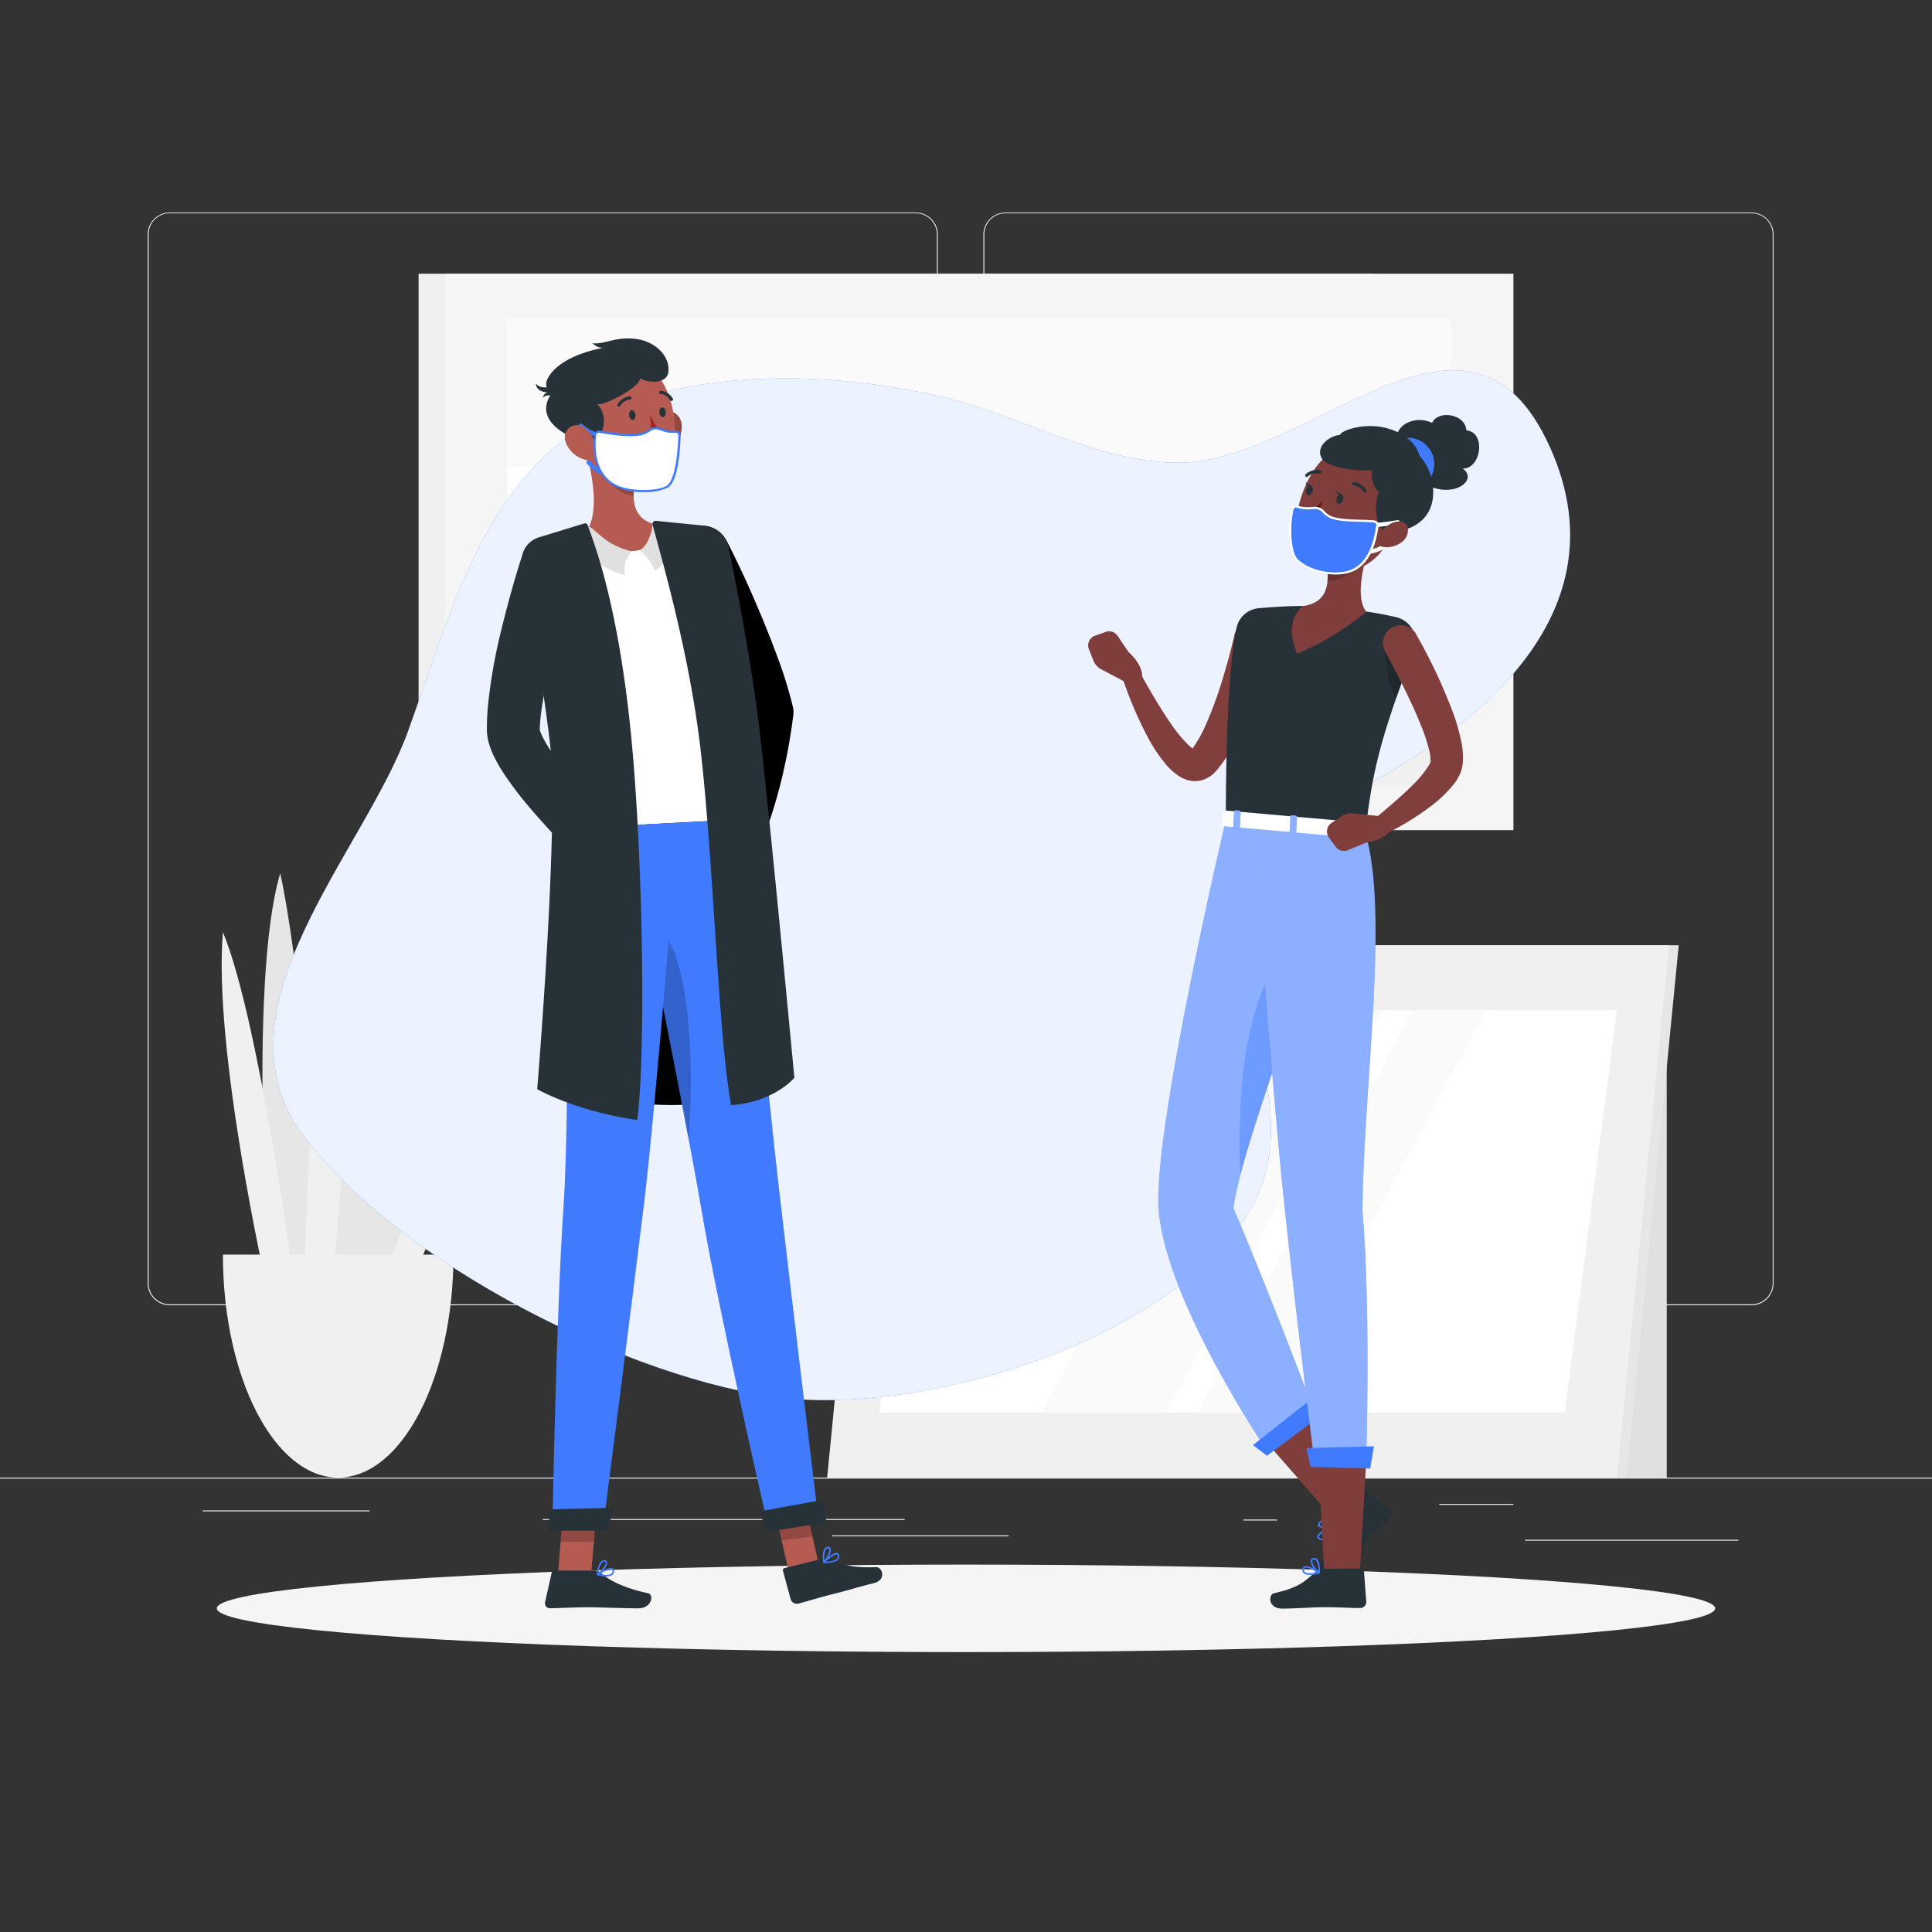 <svg xmlns="http://www.w3.org/2000/svg" viewBox="0 0 500 500"><rect x="0" y="0" width="500" height="500" fill="#333333" stroke="none"/><g id="background-complete"><rect y="382.4" width="500" height="0.25" style="fill:#ebebeb"></rect><rect x="394.67" y="398.49" width="55.23" height="0.25" style="fill:#ebebeb"></rect><rect x="321.81" y="393.25" width="8.69" height="0.25" style="fill:#ebebeb"></rect><rect x="372.47" y="389.21" width="19.19" height="0.25" style="fill:#ebebeb"></rect><rect x="52.46" y="390.89" width="43.19" height="0.25" style="fill:#ebebeb"></rect><rect x="215.33" y="397.35" width="45.72" height="0.25" style="fill:#ebebeb"></rect><rect x="140.46" y="393.12" width="93.68" height="0.25" style="fill:#ebebeb"></rect><path d="M242.72,332.09A5.71,5.71,0,0,1,237,337.8H43.91a5.71,5.71,0,0,1-5.7-5.71V60.66A5.71,5.71,0,0,1,43.91,55H237a5.71,5.71,0,0,1,5.71,5.71m-.25,0A5.47,5.47,0,0,0,237,55.2H43.91a5.46,5.46,0,0,0-5.45,5.46V332.09a5.46,5.46,0,0,0,5.45,5.46H237a5.47,5.47,0,0,0,5.46-5.46" style="fill:#ebebeb"></path><path d="M453.31,337.8H260.21a5.72,5.72,0,0,1-5.71-5.71V60.66A5.72,5.72,0,0,1,260.21,55h193.1A5.71,5.71,0,0,1,459,60.66V332.09A5.71,5.71,0,0,1,453.31,337.8ZM260.21,55.2a5.47,5.47,0,0,0-5.46,5.46V332.09a5.47,5.47,0,0,0,5.46,5.46h193.1a5.47,5.47,0,0,0,5.46-5.46V60.66a5.47,5.47,0,0,0-5.46-5.46Z" style="fill:#ebebeb"></path><rect x="108.33" y="70.84" width="247.48" height="144" style="fill:#f0f0f0"></rect><rect x="115.2" y="70.84" width="276.47" height="144" style="fill:#f5f5f5"></rect><rect x="192.78" y="20.7" width="121.3" height="244.29" transform="translate(110.59 396.28) rotate(-90)" style="fill:#fff"></rect><rect x="234.09" y="-20.61" width="38.69" height="244.29" transform="translate(151.9 354.97) rotate(-90)" style="fill:#fafafa"></rect><rect x="227.85" y="55.77" width="51.16" height="244.29" transform="translate(75.52 431.35) rotate(-90)" style="fill:#f0f0f0"></rect><path d="M72.52,226C63.92,255,70,334.62,70,334.62l9.74,0C84.48,308.7,76.52,243.71,72.52,226Z" style="fill:#e6e6e6"></path><path d="M69.1,333.49h7.18s-9.13-69.44-18.59-92.27C55.08,271.55,69.1,333.49,69.1,333.49Z" style="fill:#f0f0f0"></path><path d="M121.79,237.47c3.39,25.82-17.13,96.85-17.13,96.85l-9.8,0C94.75,311.21,114.55,253.24,121.79,237.47Z" style="fill:#e6e6e6"></path><path d="M105.71,333.32H98.5s21.79-61.94,35.44-82.3C131.06,278.07,105.71,333.32,105.71,333.32Z" style="fill:#f0f0f0"></path><path d="M106.62,230.45c6.19,27.73-12.8,104-12.8,104l-11.81,0C80,309.64,99.17,247.38,106.62,230.45Z" style="fill:#e6e6e6"></path><path d="M85.81,333.49H78.64s1.42-69.44,8.34-92.27C93,271.55,85.81,333.49,85.81,333.49Z" style="fill:#f0f0f0"></path><path d="M57.69,324.69c0,31.87,13.36,57.71,29.84,57.71s29.83-25.84,29.83-57.71Z" style="fill:#f0f0f0"></path><polygon points="376.17 382.4 431.35 382.4 431.35 261.46 376.17 280.87 376.17 382.4" style="fill:#e0e0e0"></polygon><polygon points="236.19 382.4 420.96 382.4 434.45 244.64 249.69 244.64 236.19 382.4" style="fill:#e6e6e6"></polygon><polygon points="214.07 382.4 418.45 382.4 431.94 244.64 227.56 244.64 214.07 382.4" style="fill:#f0f0f0"></polygon><polygon points="404.95 365.58 418.45 261.46 241.07 261.46 227.56 365.58 404.95 365.58" style="fill:#fff"></polygon><polygon points="328.73 365.58 384.55 261.46 365.63 261.46 309.81 365.58 328.73 365.58" style="fill:#fafafa"></polygon><polygon points="301.8 365.58 357.62 261.46 325.36 261.46 269.54 365.58 301.8 365.58" style="fill:#fafafa"></polygon></g><g id="background-simple"><path d="M303.84,119.75c-21.21-.55-41.14-12.89-61.6-17.42s-42.72-6-63.28-2.36c-50.31,8.89-59,49.68-73.34,89.25C94.25,220.68,54.1,261.07,78.47,293.83,103.14,327,164,357.37,202.6,361.76c35.68,4.06,95.87-13.1,119-45.63C348,279,290.73,231.9,339.53,210.06c39-17.46,81.81-49.21,61.65-94.19C379.8,68.18,338.85,120.66,303.84,119.75Z" style="fill:#407BFF"></path><path d="M303.84,119.75c-21.21-.55-41.14-12.89-61.6-17.42s-42.72-6-63.28-2.36c-50.31,8.89-59,49.68-73.34,89.25C94.25,220.68,54.1,261.07,78.47,293.83,103.14,327,164,357.37,202.6,361.76c35.68,4.06,95.87-13.1,119-45.63C348,279,290.73,231.9,339.53,210.06c39-17.46,81.81-49.21,61.65-94.19C379.8,68.18,338.85,120.66,303.84,119.75Z" style="fill:#fff;opacity:0.9"></path></g><g id="Shadow"><ellipse id="path" cx="250" cy="416.24" rx="193.89" ry="11.32" style="fill:#f5f5f5"></ellipse></g><g id="character-1"><path d="M203.75,280.22s-23.81,12.46-61.65.73c2.64-18.32,7.15-74.6,7.15-74.6H194Z"></path><path d="M188.23,140.29c1.74,3.38,3.32,6.71,4.88,10.11s3,6.82,4.46,10.3l2.1,5.24c.66,1.77,1.33,3.53,2,5.34a111.63,111.63,0,0,1,3.43,11.25l.13.54a4.94,4.94,0,0,1,.1,1.75c-.31,2.61-.7,5.2-1.15,7.78s-1,5.14-1.57,7.69-1.27,5.07-2,7.57-1.56,5-2.59,7.5a3.86,3.86,0,0,1-7.44-1.59v-.12l.29-7.45c.09-2.5.2-5,.27-7.47s.15-5,.22-7.43.07-4.93.12-7.39l.23,2.29c-1-3.08-2.37-6.36-3.73-9.62s-2.86-6.54-4.35-9.82L179,156.91l-4.58-9.82v0a7.69,7.69,0,0,1,13.81-6.78Z"></path><path d="M149.35,149.73c-1,2.72-2,5.69-3,8.56s-1.81,5.83-2.63,8.75a123.47,123.47,0,0,0-3.68,17.38c-.17,1.41-.3,2.8-.34,4.11l0,.4a.9.9,0,0,0,0-.19s0,0,0,.15a6.37,6.37,0,0,0,.43,1.19,27.56,27.56,0,0,0,1.82,3.31c.73,1.17,1.55,2.35,2.4,3.53A137.82,137.82,0,0,0,156,210.65l0,0a6.43,6.43,0,0,1-9.22,9c-2.36-2.4-4.48-4.74-6.68-7.18s-4.31-4.93-6.37-7.59c-1-1.33-2-2.71-3-4.18a39.36,39.36,0,0,1-2.85-4.87,21.54,21.54,0,0,1-1.27-3.2,13.54,13.54,0,0,1-.6-3.52v-.78c0-1.83.1-3.57.24-5.3a137.26,137.26,0,0,1,3.4-19.62c.75-3.16,1.58-6.29,2.43-9.41s1.75-6.17,2.79-9.4a7.7,7.7,0,0,1,14.66,4.73l-.12.32Z" style="fill:#263238"></path><path d="M147.8,138.41c1.21-.23,2.44-.43,3.67-.61A170.32,170.32,0,0,1,171,136c.81,0,1.6,0,2.38,0,1.66.06,3.25.17,4.69.3a9.14,9.14,0,0,1,8,6.92c2.48,10.2,6.69,33.15,5.76,68.81l-46,2.45a337.39,337.39,0,0,0-7.53-64.66,9.15,9.15,0,0,1,7-10.95C146.13,138.73,147,138.56,147.8,138.41Z" style="fill:#fff"></path><path d="M151.36,115.68c1.81,6.16,4.11,17.53.11,22.12,3.53,3,6,5.54,13.05,4.74,5.38-.62,7.83-4.58,6.43-6.55-7.14-1-7.45-6.22-6.68-11.21Z" style="fill:#b55b52"></path><path d="M163.45,142.69a6.94,6.94,0,0,0-1.64,6.1c-5.73-1-12-6.58-12.9-8.95l2.55-3.17a1,1,0,0,1,1.4-.18C155.84,138.81,157.56,141.18,163.45,142.69Z" style="fill:#e0e0e0"></path><path d="M165.54,142.37a13.94,13.94,0,0,1,3.92,5.23c3.76-1.47,4.33-8.31,3.81-11.42l-3.34-.94a.82.82,0,0,0-1.05.71C168.71,137.53,167.64,141.44,165.54,142.37Z" style="fill:#e0e0e0"></path><path d="M156.62,119.4l7.64,5.38a21.1,21.1,0,0,0-.28,3.51c-2.7-.14-6.64-2.73-7.19-5.5A9.57,9.57,0,0,1,156.62,119.4Z" style="opacity:0.2"></path><path d="M169.37,109.06a8.13,8.13,0,0,0,.17,6.19c1.18,2.6,3.94,2.06,5.43-.19,1.34-2,2.34-5.81.28-7.67S170.34,106.61,169.37,109.06Z" style="fill:#b55b52"></path><path d="M169.37,109.06a8.13,8.13,0,0,0,.17,6.19c1.18,2.6,3.94,2.06,5.43-.19,1.34-2,2.34-5.81.28-7.67S170.34,106.61,169.37,109.06Z" style="opacity:0.2"></path><path d="M149.73,106.32c1.32,8.44,1.65,13.45,6.35,17.4,7.06,6,17.17,1.09,18.41-7.57,1.11-7.79-1.22-20.29-9.85-22.89A11.65,11.65,0,0,0,149.73,106.32Z" style="fill:#b55b52"></path><path d="M153.87,115.35c1-1.71,4.42-6.48.76-10.75,2.14.33,11.1-4.52,11.05-6.72,2.08,1.34,6.95,1.53,7.3-1.65.45-4.06-3.39-8-8.72-8.55s-7.86,1.56-10.91,1.13A4,4,0,0,0,156,90.06s-9.43,1.47-13.4,6.57c-3.09,4,.49,4.85.49,4.85S134.93,109.79,153.87,115.35Z" style="fill:#263238"></path><path d="M154.29,113l-.19,0a11.51,11.51,0,0,1-4.18-2.46.55.55,0,0,1,.79-.76,10.55,10.55,0,0,0,3.77,2.18.56.56,0,0,1,.33.71A.55.55,0,0,1,154.29,113Z" style="fill:#407BFF"></path><path d="M156.17,123l-.18,0a9.58,9.58,0,0,1-4.13-3.08.55.55,0,0,1,.89-.64,8.7,8.7,0,0,0,3.6,2.69.54.54,0,0,1-.18,1.06Z" style="fill:#407BFF"></path><path d="M144.18,99.67s-4.11,1.6-5.49-.44c.13,3.28,5.51,2.14,5.51,2.14Z" style="fill:#263238"></path><path d="M145.91,103.68s-3.66-2.45-5.45-.76c.84-3.17,5.84-.89,5.84-.89Z" style="fill:#263238"></path><path d="M147.21,116a7.27,7.27,0,0,0,4.93,3.13c2.83.35,2.89-2,1.94-4.54-.86-2.27-3-5.22-5.65-4.44S145.62,113.9,147.21,116Z" style="fill:#b55b52"></path><path d="M162.83,107.49c.06.7.48,1.22.93,1.18s.77-.64.71-1.33-.49-1.22-.94-1.17S162.77,106.8,162.83,107.49Z" style="fill:#263238"></path><path d="M170.64,106.77c.07.69.48,1.21.94,1.17s.76-.63.7-1.33-.49-1.21-.94-1.17S170.58,106.08,170.64,106.77Z" style="fill:#263238"></path><path d="M168.19,107.34A24.93,24.93,0,0,0,172,113c-1.11,1.25-3.24.92-3.24.92Z" style="fill:#a02724"></path><path d="M166.06,116a6.87,6.87,0,0,0,.9,0,.21.21,0,1,0,0-.41,5.51,5.51,0,0,1-4.66-1.72.2.2,0,1,0-.32.25A5.74,5.74,0,0,0,166.06,116Z" style="fill:#263238"></path><path d="M160.19,105.2a.42.42,0,0,0,.36-.2,3.25,3.25,0,0,1,2.47-1.59.41.41,0,0,0,.4-.42.41.41,0,0,0-.42-.4,4,4,0,0,0-3.14,2,.42.42,0,0,0,.13.57A.66.66,0,0,0,160.19,105.2Z" style="fill:#263238"></path><path d="M173.76,103.77a.46.46,0,0,0,.22-.06.4.4,0,0,0,.14-.56,4.1,4.1,0,0,0-3.13-2,.42.42,0,0,0-.42.4.41.41,0,0,0,.39.42,3.17,3.17,0,0,1,2.46,1.62A.45.45,0,0,0,173.76,103.77Z" style="fill:#263238"></path><polygon points="204.61 408.82 212.57 407.75 207.79 386.83 199.84 387.9 204.61 408.82" style="fill:#b55b52"></polygon><path d="M213.24,403.31l-10.18,2.51a.56.56,0,0,0-.43.71l2,7.38a1.7,1.7,0,0,0,2,1.1c3.25-.86,5.55-1.63,9.67-2.65,2.54-.62,6.26-1.76,9.77-2.62s2.25-4.23.66-4.17c-7.13.26-8.87-.88-11.85-2.11A2.66,2.66,0,0,0,213.24,403.31Z" style="fill:#263238"></path><polygon points="199.84 387.9 207.8 386.84 210.25 397.62 202.29 398.69 199.84 387.9" style="opacity:0.2"></polygon><path d="M191.82,212.06s6.88,70.53,9.78,95.58c3.17,27.43,10,83.85,10,83.85l-13.32,1.31s-12.18-52.91-16.7-79.45c-5.14-30.23-19.47-99.71-19.47-99.71Z" style="fill:#407BFF"></path><path d="M172.3,242.51c6.53,8.37,7.32,36.1,5.89,52.22-2.6-13.88-5.81-30.16-8.67-44.47Z" style="opacity:0.2"></path><polygon points="213.9 394 198.47 396.46 196.53 391.15 212.9 388.18 213.9 394" style="fill:#263238"></polygon><path d="M215.5,404.31a2.64,2.64,0,0,0,1.5-.82,1.22,1.22,0,0,0,.15-1.15.64.64,0,0,0-.47-.48c-1-.25-3.33,2.07-3.59,2.34a.2.2,0,0,0,0,.22.2.2,0,0,0,.19.13A10.68,10.68,0,0,0,215.5,404.31Zm.81-2a.63.63,0,0,1,.27,0c.06,0,.14.05.18.2a.83.83,0,0,1-.09.79c-.36.49-1.44.81-2.93.88A8.29,8.29,0,0,1,216.31,402.27Z" style="fill:#407BFF"></path><path d="M213.28,404.54a.13.13,0,0,0,.09-.05c.75-.68,2-2.92,1.57-3.81a.67.67,0,0,0-.76-.36,1.1,1.1,0,0,0-.78.46c-.78,1-.38,3.49-.37,3.6a.21.21,0,0,0,.14.15A.14.14,0,0,0,213.28,404.54Zm.86-3.8.09,0c.26,0,.31.08.34.13.24.52-.49,2.17-1.19,3a5,5,0,0,1,.34-2.86A.73.73,0,0,1,214.14,400.74Z" style="fill:#407BFF"></path><polygon points="144.3 408.64 152.91 408.64 154.53 388.71 145.93 388.71 144.3 408.64" style="fill:#b55b52"></polygon><path d="M154,406.45H143.5a.77.77,0,0,0-.74.59l-1.7,7.65a1.27,1.27,0,0,0,1.26,1.53c3.38-.06,5.84-.26,10.09-.26,2.62,0,9.13.27,12.75.27s4.08-3.57,2.6-3.89c-6.63-1.45-10.25-3.45-12.37-5.36A2.14,2.14,0,0,0,154,406.45Z" style="fill:#263238"></path><polygon points="145.93 388.72 154.53 388.72 153.69 398.99 145.08 398.99 145.93 388.72" style="opacity:0.2"></polygon><path d="M175.52,212.93s-5.78,73.54-8.84,98.57c-3.34,27.4-10.27,81.16-10.27,81.16L143,393.2s1-54,2.83-80.85c2.08-30.59,0-97.84,0-97.84Z" style="fill:#407BFF"></path><polygon points="157.17 396.15 142.13 396.15 142.13 390.61 158.84 390.24 157.17 396.15" style="fill:#263238"></polygon><path d="M156.83,408a2.65,2.65,0,0,0,1.66-.44,1.22,1.22,0,0,0,.42-1.08.65.65,0,0,0-.35-.58c-.95-.49-3.72,1.22-4,1.42a.2.2,0,0,0-.09.2.2.2,0,0,0,.15.17A10.44,10.44,0,0,0,156.83,408Zm1.28-1.79a.54.54,0,0,1,.27.06.24.24,0,0,1,.13.23.82.82,0,0,1-.28.74c-.47.4-1.6.45-3.06.16A8.36,8.36,0,0,1,158.11,406.17Z" style="fill:#407BFF"></path><path d="M154.63,407.65l.1,0c.89-.49,2.61-2.37,2.43-3.33a.67.67,0,0,0-.65-.54,1.13,1.13,0,0,0-.87.27c-1,.81-1.2,3.3-1.21,3.4a.2.2,0,0,0,.09.19A.2.2,0,0,0,154.63,407.65Zm1.74-3.49h.09c.26,0,.29.15.3.21.11.56-1,2-1.88,2.66a4.93,4.93,0,0,1,1-2.7A.73.73,0,0,1,156.37,404.16Z" style="fill:#407BFF"></path><path d="M151.14,135.49a.77.77,0,0,1,1,.49c1.27,3.85,7.7,19.25,11.15,54,3,29.86,3.95,81.9,1.63,99.89-16.4-2.42-25.89-8-25.89-8s5.74-69.32,3.31-89.5c-2.14-17.84-5.64-37.17-7.26-46a6.42,6.42,0,0,1,4.49-7.34Z" style="fill:#263238"></path><path d="M169.75,134.79a.77.77,0,0,0-.83,1c1.31,5.52,9.37,31.87,12.41,58.4C184.75,224,185.87,268,189.21,286c11.15-.74,16.37-7.07,16.37-7.07s-6.59-70.19-9.06-90.37c-2.27-18.55-6.15-38.17-8-47.07a6.9,6.9,0,0,0-6.06-5.42Z" style="fill:#263238"></path><path d="M155.28,111.72c-.8-.14-1.2.32-1.25.74-.29,2.43-.82,9.86,5.06,13.1,3.48,1.93,10.89,1.93,13.54.4,2.46-1.41,3.06-9.25,3.19-13.3a.89.89,0,0,0-.9-.94,9.57,9.57,0,0,1-4.45-.82c-1.63-.51-2.37.72-3.9,1.25C164,113,159.14,112.42,155.28,111.72Z" style="fill:#fff"></path><path d="M166.57,127.34A16.88,16.88,0,0,1,159,125.8c-5.54-3.06-5.63-9.69-5.19-13.37a1.16,1.16,0,0,1,.45-.77,1.39,1.39,0,0,1,1.12-.21c5.48,1,9.13,1.13,11.15.44a6.2,6.2,0,0,0,1.31-.67,3.07,3.07,0,0,1,2.77-.58l.67.23a8.06,8.06,0,0,0,3.67.58,1.08,1.08,0,0,1,.83.31,1.21,1.21,0,0,1,.37.91c-.14,4.41-.76,12-3.33,13.53A13.81,13.81,0,0,1,166.57,127.34ZM155,112a.74.74,0,0,0-.46.13.6.6,0,0,0-.24.4c-.42,3.54-.34,9.92,4.92,12.82,3.44,1.91,10.74,1.86,13.28.4,1.68-1,2.82-5.85,3.05-13.07a.63.63,0,0,0-.2-.49.54.54,0,0,0-.42-.17,8.5,8.5,0,0,1-3.89-.6l-.65-.23a2.54,2.54,0,0,0-2.31.53,7.24,7.24,0,0,1-1.42.72c-2.11.72-5.85.58-11.43-.42h0Z" style="fill:#407BFF"></path></g><g id="character-2"><polygon points="355.48 391.05 347.43 395.74 327.59 373.06 338.12 364.57 355.48 391.05" style="fill:#7f3e3b"></polygon><path d="M345.35,393.69l7.23-7.57a.72.72,0,0,1,.94-.13l6.33,4.51a1.45,1.45,0,0,1,.07,2.16c-2.56,2.6-3.92,3.73-7.1,7.06-2,2-5.81,6.48-8.51,9.31s-5.42.47-4.53-.93c4-6.3,4.55-9.79,4.87-12.91A2.59,2.59,0,0,1,345.35,393.69Z" style="fill:#263238"></path><path d="M344,397.28a3.61,3.61,0,0,1-1.94,1.26,1.07,1.07,0,0,1-1-.4.69.69,0,0,1-.13-.66c.37-1.23,4.2-2.69,4.64-2.85a.2.2,0,0,1,.23.31A16.48,16.48,0,0,1,344,397.28Zm-2.43,0a1.23,1.23,0,0,0-.23.35.25.25,0,0,0,.06.26.69.69,0,0,0,.65.28c.73-.08,1.84-1.13,3-2.85A12.63,12.63,0,0,0,341.58,397.23Z" style="fill:#407BFF"></path><path d="M345.79,395l-.07,0c-1.11.48-4,.76-4.54,0-.14-.19-.23-.52.16-1a1.67,1.67,0,0,1,1.09-.64c1.46-.21,3.28,1.26,3.35,1.32a.19.19,0,0,1,.07.2A.34.34,0,0,1,345.79,395Zm-4-.85-.09.1c-.25.32-.16.45-.14.49.36.48,2.44.43,3.68,0a4.6,4.6,0,0,0-2.74-1A1.19,1.19,0,0,0,341.75,394.13Z" style="fill:#407BFF"></path><path d="M328.51,166.49a118.74,118.74,0,0,1-4.89,16.62,76,76,0,0,1-3.5,8.09,39.81,39.81,0,0,1-5,7.86l-.4.47c-.15.18-.44.47-.67.69a7.23,7.23,0,0,1-2,1.32,6.77,6.77,0,0,1-2.58.61,7.31,7.31,0,0,1-2.34-.33,9.62,9.62,0,0,1-3-1.67,16.33,16.33,0,0,1-2-1.87,39.27,39.27,0,0,1-5.15-7.61,100.38,100.38,0,0,1-6.68-15.85,2.28,2.28,0,0,1,4.17-1.81l0,.05c1.31,2.38,2.66,4.81,4.06,7.15s2.82,4.67,4.35,6.85a36.8,36.8,0,0,0,4.75,5.83,8.86,8.86,0,0,0,1.14.91c.33.22.64.33.62.28a.47.47,0,0,0-.28-.06,1.51,1.51,0,0,0-.56.11c-.17.08-.23.1-.25.13s0,0,0-.08l.25-.34a35.84,35.84,0,0,0,3.59-6.44c1.05-2.37,2-4.85,2.88-7.37s1.65-5.11,2.4-7.71,1.43-5.27,2-7.78l0-.12a4.59,4.59,0,0,1,8.95,2.07Z" style="fill:#803e3c"></path><polygon points="351.83 408.55 342.83 408.86 341.1 377.43 353.6 377.61 351.83 408.55" style="fill:#7f3e3b"></polygon><path d="M342.21,406l10.1-.07a.65.65,0,0,1,.68.61l.6,8a1.57,1.57,0,0,1-1.55,1.61c-3.51,0-5.19-.23-9.63-.2-2.74,0-6.75.33-10.52.36s-3.72-3.7-2.12-4c7.14-1.56,8.4-3.66,10.9-5.67A2.54,2.54,0,0,1,342.21,406Z" style="fill:#263238"></path><path d="M320,162.54c-1.26,5.94-2.72,19.37-2.76,49.67l36.1,3.19c1.66-13.66,3-22.47,12.57-47a6.49,6.49,0,0,0-4.59-8.68c-2.32-.53-5-1.07-7.74-1.45a114,114,0,0,0-16.4-1.45c-4,0-8.35.32-11.4.58A6.46,6.46,0,0,0,320,162.54Z" style="fill:#263238"></path><path d="M358.59,167.07c-.16,4.39.75,11,2.73,13.74.63-1.81,1.32-3.72,2.07-5.75Z" style="opacity:0.2"></path><path d="M355,139.59c-1.9,5.22-4.52,14.85-1.4,18.72a69.83,69.83,0,0,1-17.9,10.86c-3.77-8.8,1.5-12.31,1.5-12.31,6.11-.89,6.68-5.3,6.33-9.51Z" style="fill:#7f3e3b"></path><path d="M351.71,143.54l-8.19,3.8a16.51,16.51,0,0,1,0,3c1.71.15,6.14-1.15,7.81-3.9A4.19,4.19,0,0,0,351.71,143.54Z" style="opacity:0.2"></path><path d="M362.53,131.34c-3,8.41-4,12-9.61,15.19-8.38,4.75-18.06-.73-17.67-9.85.35-8.21,5.14-20.58,14.49-21.6A12.15,12.15,0,0,1,362.53,131.34Z" style="fill:#7f3e3b"></path><path d="M361.63,114.64c-1.24-4.41,4.44-7.41,9-5.19,1.49-3.4,8.63-2.39,8.86,1.94,5.15.39,3.88,10-.95,9.87,4.27,3-2.66,8.1-9.81,3.94A76.46,76.46,0,0,1,361.63,114.64Z" style="fill:#263238"></path><circle cx="364.38" cy="120.1" r="6.81" style="fill:#407BFF"></circle><path d="M342.19,118.78c1.55,2.22,9,3.32,13,2.88-.62.87.07,4.81,1.82,5.71-1.47,1.69-1.32,9.59,1.78,10.13s10.92-.93,12-8.34a14,14,0,0,0-3.43-11.23s-.89-5-8.32-7.08c-6-1.65-12,.61-12.24,1.69C343.17,113,340.4,116.2,342.19,118.78Z" style="fill:#263238"></path><path d="M356.22,136.4a.55.55,0,0,1-.54-.5.54.54,0,0,1,.5-.58c2.87-.24,5.45-.7,5.47-.71a.54.54,0,1,1,.19,1.07s-2.65.47-5.57.71Z" style="fill:#fff"></path><path d="M354,143.38a.54.54,0,0,1-.54-.5.55.55,0,0,1,.5-.58,9.08,9.08,0,0,0,4.29-1.59.55.55,0,0,1,.76.1.54.54,0,0,1-.11.76,10,10,0,0,1-4.86,1.81Z" style="fill:#fff"></path><path d="M317.25,212.21s-19.05,80.68-17.39,101c1.95,23.82,28,62.2,28,62.2l12-10.85s-11.88-31.45-20.66-51.93c2.81-20.48,27.68-78.35,27.68-97.84Z" style="fill:#407BFF"></path><path d="M317.25,212.21s-19.05,80.68-17.39,101c1.95,23.82,28,62.2,28,62.2l12-10.85s-11.88-31.45-20.66-51.93c2.81-20.48,27.68-78.35,27.68-97.84Z" style="fill:#fff;opacity:0.4"></path><polygon points="342.02 366.21 327.89 376.75 324.26 374 339.77 361.76 342.02 366.21" style="fill:#407BFF"></polygon><path d="M331.34,247.69C320.85,262.23,320.34,289,321,304c3.6-13.8,11.16-34.41,17.17-53C338,243.88,336.25,240.89,331.34,247.69Z" style="fill:#407BFF;opacity:0.4"></path><path d="M324,212.27s5.25,68.2,7.58,91.72c2.77,27.92,8.56,74.18,8.56,74.18l13.44-.56s1.23-39.45-1-64.46c.4-33.21,7-76.86.71-97.75Z" style="fill:#407BFF"></path><path d="M324,212.27s5.25,68.2,7.58,91.72c2.77,27.92,8.56,74.18,8.56,74.18l13.44-.56s1.23-39.45-1-64.46c.4-33.21,7-76.86.71-97.75Z" style="fill:#fff;opacity:0.4"></path><polygon points="354.61 380.06 339.2 379.63 338.12 374.78 355.56 374.3 354.61 380.06" style="fill:#407BFF"></polygon><path d="M347.58,129.39c-.2.7-.73,1.16-1.19,1s-.66-.8-.46-1.5.72-1.15,1.18-1S347.77,128.7,347.58,129.39Z" style="fill:#263238"></path><path d="M339.7,127.15c-.2.69-.73,1.15-1.18,1s-.67-.8-.47-1.49.73-1.16,1.18-1S339.9,126.45,339.7,127.15Z" style="fill:#263238"></path><path d="M339.42,125.75l-1.53-1S338.37,126.34,339.42,125.75Z" style="fill:#263238"></path><path d="M342.19,129.52a19,19,0,0,1-3.75,3.74,3.14,3.14,0,0,0,2.35,1.18Z" style="fill:#630f0f"></path><path d="M344.2,138.17a7.17,7.17,0,0,1-1.19-.24.21.21,0,0,1-.15-.26.22.22,0,0,1,.26-.15,5.71,5.71,0,0,0,5.12-.87.21.21,0,0,1,.28.32A6,6,0,0,1,344.2,138.17Z" style="fill:#263238"></path><path d="M363.24,139.9a6.49,6.49,0,0,1-4.67,1.72c-2.28-.11-2.81-1.65-1.57-3.43,1.11-1.6,3.33-3.61,5.74-3.17C364.9,135.42,364.78,138.45,363.24,139.9Z" style="fill:#7f3e3b"></path><path d="M353.15,127.53a.44.44,0,0,1-.27-.2,3.37,3.37,0,0,0-2.54-1.72.44.44,0,0,1-.41-.45.43.43,0,0,1,.45-.4,4.21,4.21,0,0,1,3.24,2.14.42.42,0,0,1-.15.58A.45.45,0,0,1,353.15,127.53Z" style="fill:#263238"></path><path d="M338.19,123.48a.43.43,0,0,1-.28-.15.43.43,0,0,1,0-.6,4.2,4.2,0,0,1,3.76-1,.41.41,0,0,1,.29.52.42.42,0,0,1-.53.29,3.39,3.39,0,0,0-3,.8A.42.42,0,0,1,338.19,123.48Z" style="fill:#263238"></path><path d="M366.34,163.87a145.77,145.77,0,0,1,6.9,13.67c1,2.35,2,4.73,2.91,7.21a49.89,49.89,0,0,1,2.16,7.89,18.05,18.05,0,0,1,.24,4.89,9.25,9.25,0,0,1-.29,1.57,8,8,0,0,1-.28.87l-.3.67c-.21.46-.44.8-.66,1.2s-.46.71-.7,1a32.18,32.18,0,0,1-6.08,5.84A74.21,74.21,0,0,1,357,216.62a2.28,2.28,0,0,1-2.43-3.83l.06,0c3.76-3.07,7.56-6.25,10.89-9.53a28.54,28.54,0,0,0,4.16-5c.13-.19.2-.36.31-.54a3.79,3.79,0,0,0,.19-.46l.06-.19s0,0,0,0,0-.13,0-.27a11.16,11.16,0,0,0-.34-2.52,43,43,0,0,0-2.09-6.38c-.87-2.18-1.82-4.38-2.85-6.55-2.06-4.34-4.31-8.73-6.58-12.93l0-.07a4.59,4.59,0,0,1,8-4.46Z" style="fill:#803e3c"></path><path d="M337.26,407a1.22,1.22,0,0,1-.19-1,.84.84,0,0,1,.47-.61c1.08-.48,3.69,1.27,4,1.47a.19.19,0,0,1,.08.21.24.24,0,0,1-.17.17c-1.19.28-3.29.65-4.08-.12Zm3.58-.09c-1.06-.66-2.59-1.41-3.15-1.16a.34.34,0,0,0-.2.27.77.77,0,0,0,.17.76C338.08,407.22,339.26,407.26,340.84,406.94Z" style="fill:#407BFF"></path><path d="M340.21,406.23a3.46,3.46,0,0,1-1-2.43.82.82,0,0,1,.75-.6,1.07,1.07,0,0,1,.89.28c.91.85.75,3.44.74,3.55a.22.22,0,0,1-.12.19.2.2,0,0,1-.21,0A4.89,4.89,0,0,1,340.21,406.23Zm.43-2.33-.09-.1a.66.66,0,0,0-.55-.18c-.28,0-.34.16-.37.26-.17.62.75,2.07,1.56,2.74A5,5,0,0,0,340.64,403.9Z" style="fill:#407BFF"></path><path d="M354.24,213.32l.39,3.33c.09.26-.25.5-.67.46l-37.16-3.29c-.32,0-.56-.21-.55-.42l.2-3.28c0-.23.33-.39.69-.36L353.7,213A.63.63,0,0,1,354.24,213.32Z" style="fill:#fff"></path><path d="M348.66,217l1,.08c.19,0,.36-.07.36-.19l.23-4.27c0-.12-.14-.24-.34-.26l-1-.08c-.19,0-.36.07-.36.19l-.23,4.27C348.31,216.86,348.46,217,348.66,217Z" style="fill:#407BFF"></path><path d="M348.66,217l1,.08c.19,0,.36-.07.36-.19l.23-4.27c0-.12-.14-.24-.34-.26l-1-.08c-.19,0-.36.07-.36.19l-.23,4.27C348.31,216.86,348.46,217,348.66,217Z" style="fill:#fff;opacity:0.4"></path><path d="M319.5,214.42l1,.08c.19,0,.36-.07.37-.19l.22-4.27c0-.12-.14-.24-.34-.26l-1-.08c-.19,0-.36.07-.36.19l-.23,4.27C319.15,214.28,319.3,214.4,319.5,214.42Z" style="fill:#407BFF"></path><path d="M319.5,214.42l1,.08c.19,0,.36-.07.37-.19l.22-4.27c0-.12-.14-.24-.34-.26l-1-.08c-.19,0-.36.07-.36.19l-.23,4.27C319.15,214.28,319.3,214.4,319.5,214.42Z" style="fill:#fff;opacity:0.4"></path><path d="M334.08,215.71l1,.08c.19,0,.36-.07.36-.19l.23-4.27c0-.12-.14-.24-.34-.26l-1-.08c-.19,0-.36.07-.36.19l-.23,4.27C333.73,215.57,333.88,215.69,334.08,215.71Z" style="fill:#407BFF"></path><path d="M334.08,215.71l1,.08c.19,0,.36-.07.36-.19l.23-4.27c0-.12-.14-.24-.34-.26l-1-.08c-.19,0-.36.07-.36.19l-.23,4.27C333.73,215.57,333.88,215.69,334.08,215.71Z" style="fill:#fff;opacity:0.4"></path><path d="M357.75,211.28l-7.62-.77a4.56,4.56,0,0,0-3.08.8L344.56,213a2.66,2.66,0,0,0-.64,3.74l1.74,2.39a2.66,2.66,0,0,0,3.15.9l4.68-1.93s5.52-.62,6.87-4.2Z" style="fill:#7f3e3b"></path><path d="M292.06,168.74l-2.83-4.19a2.65,2.65,0,0,0-3.12-1l-2.78,1a2.65,2.65,0,0,0-1.53,3.46L283,171a4.26,4.26,0,0,0,2,2.21l6.87,3.63,3.64-.76C296.32,172.31,292.06,168.74,292.06,168.74Z" style="fill:#7f3e3b"></path><path d="M347.3,128l-1.54-1S346.25,128.58,347.3,128Z" style="fill:#263238"></path><path d="M355.44,134.93c.84.06,1.1.59,1,1-.35,2.3-1.33,10.66-8,12.21-4,.91-9.86-.27-12.86-3.3-2-2-2.05-9.33-1.11-13.08a.91.91,0,0,1,1.14-.63,10.63,10.63,0,0,0,4.61.32c1.75-.07,2.16,1.24,3.54,2.09C346.15,135,351.44,134.63,355.44,134.93Z" style="fill:#407BFF"></path><path d="M345.65,148.68c-3.55,0-7.76-1.18-10.23-3.67-2.05-2.08-2.13-9.52-1.17-13.33a1.17,1.17,0,0,1,.56-.73,1.14,1.14,0,0,1,.92-.1,8.92,8.92,0,0,0,3.79.36l.73-.05a3.21,3.21,0,0,1,2.57,1.21,6.12,6.12,0,0,0,1.12.92c1.66,1,4.94,1.13,8.1,1.22,1.15,0,2.35.07,3.42.15h0a1.41,1.41,0,0,1,1.07.5,1,1,0,0,1,.22.8l0,.28c-.39,2.62-1.57,10.61-8.17,12.14A13,13,0,0,1,345.65,148.68Zm-10.26-17.34a.71.71,0,0,0-.31.08.63.63,0,0,0-.31.39c-.93,3.71-.83,10.93,1,12.82,3.06,3.09,8.92,4.08,12.61,3.22,6.24-1.44,7.38-9.16,7.75-11.69l.05-.29a.53.53,0,0,0-.11-.38,1,1,0,0,0-.69-.29c-1.06-.08-2.25-.12-3.39-.15-3.24-.09-6.59-.19-8.37-1.3a6.66,6.66,0,0,1-1.22-1,2.66,2.66,0,0,0-2.17-1.05l-.7.05a9.35,9.35,0,0,1-4-.39Z" style="fill:#fff"></path></g></svg>